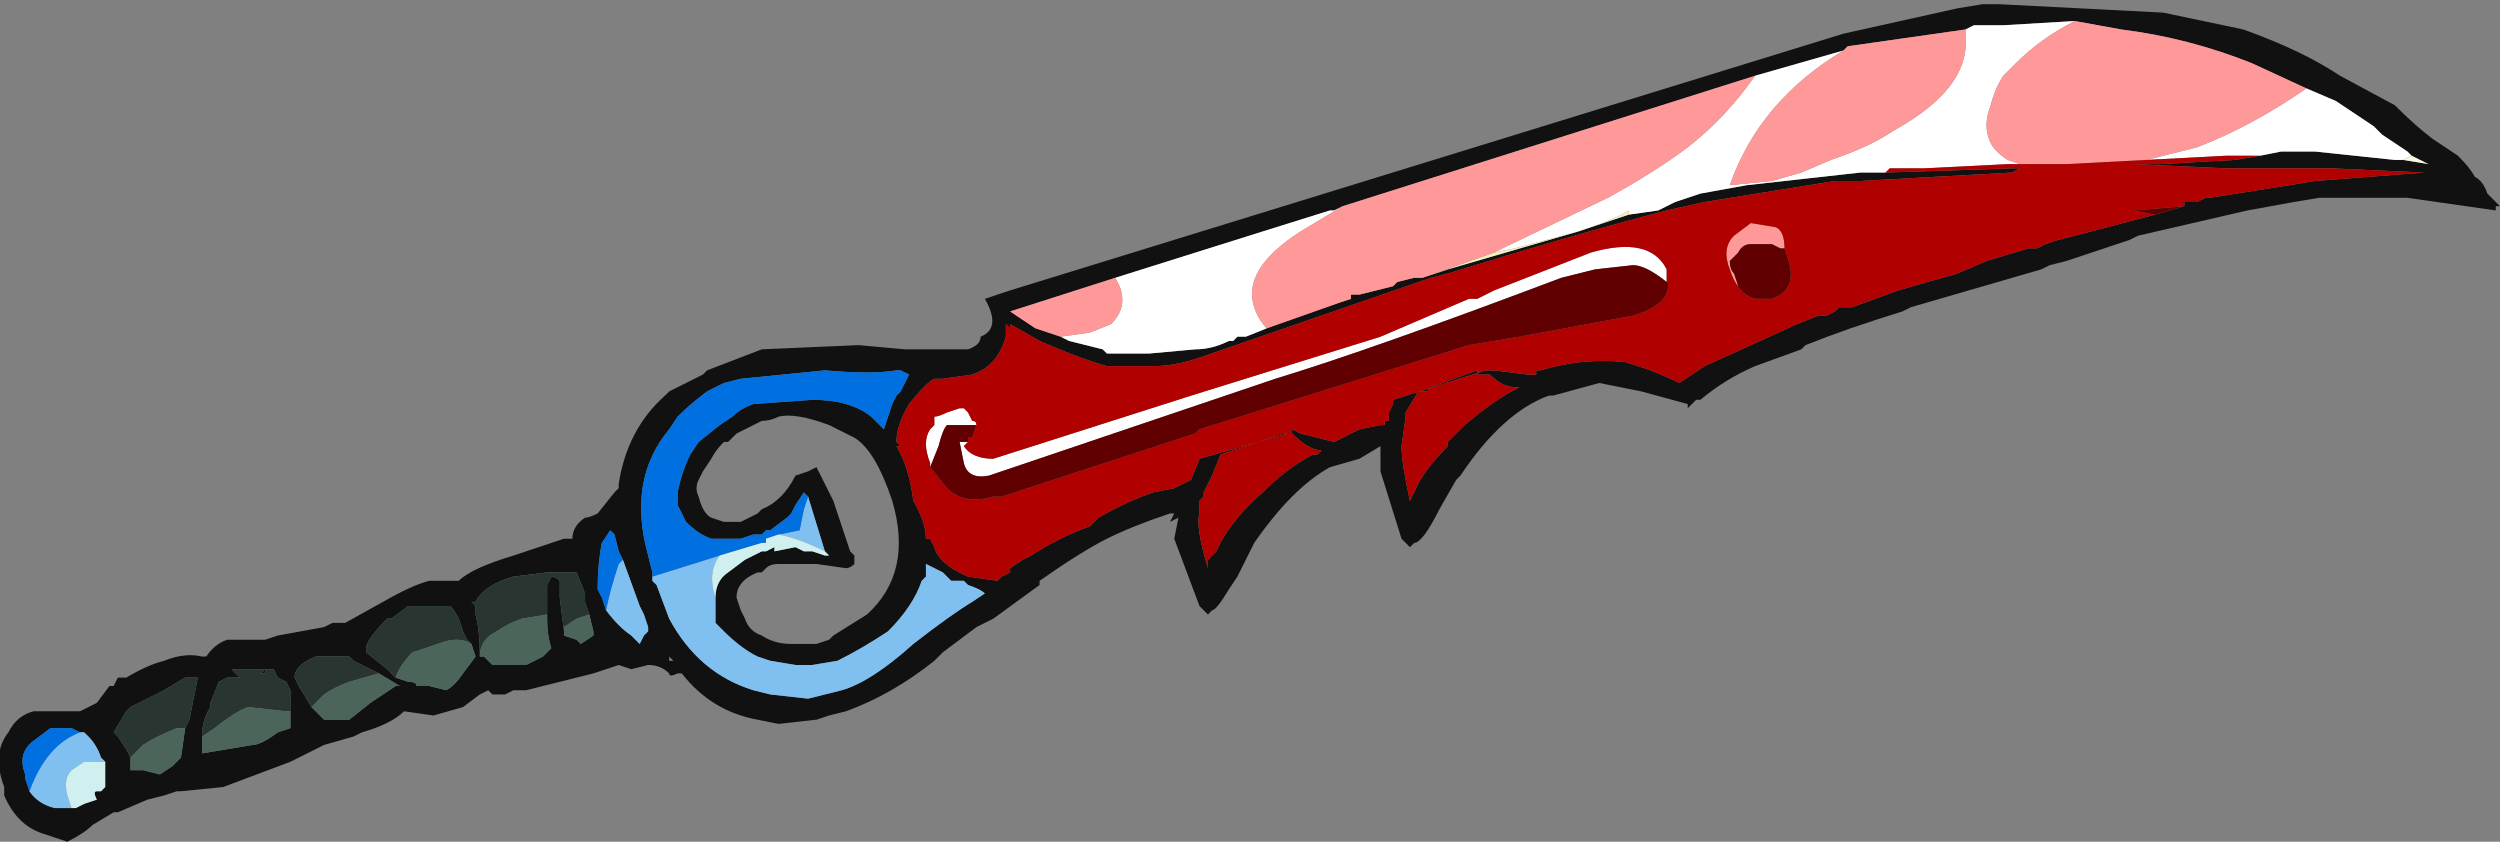 <?xml version="1.0" encoding="UTF-8" standalone="no"?>
<svg xmlns:ffdec="https://www.free-decompiler.com/flash" xmlns:xlink="http://www.w3.org/1999/xlink" ffdec:objectType="frame" height="70.0px" width="207.9px" xmlns="http://www.w3.org/2000/svg">
  <rect width="100%" height="100%" fill="#808080" stroke="none"/>
  <g transform="matrix(1.0, 0.0, 0.0, 1.0, 100.8, 33.25)">
    <use ffdec:characterId="1055" height="10.0" transform="matrix(7.0, 0.0, 0.0, 7.0, -100.8, -33.25)" width="29.7" xlink:href="#shape0"/>
  </g>
  <defs>
    <g id="shape0" transform="matrix(1.0, 0.0, 0.0, 1.0, 14.4, 4.75)">
      <path d="M1.55 -2.3 L1.45 -2.25 1.4 -2.25 0.6 -2.0 -1.15 -1.45 -2.4 -1.05 -2.1 -0.85 -1.8 -0.75 -1.7 -0.7 -1.3 -0.6 -1.25 -0.55 -0.75 -0.55 -0.2 -0.6 Q0.0 -0.6 0.2 -0.7 L0.25 -0.7 0.3 -0.75 0.4 -0.75 0.65 -0.85 1.5 -1.15 1.65 -1.2 1.65 -1.25 1.75 -1.25 2.15 -1.35 2.2 -1.4 2.4 -1.45 2.5 -1.45 2.8 -1.55 4.35 -2.0 4.95 -2.2 5.3 -2.25 5.5 -2.35 5.8 -2.45 6.35 -2.55 7.7 -2.7 8.0 -2.7 9.5 -2.75 9.6 -2.75 9.5 -2.7 7.7 -2.6 7.4 -2.6 5.85 -2.35 5.4 -2.25 Q4.25 -1.95 2.8 -1.5 L2.6 -1.45 -0.15 -0.5 Q-0.45 -0.4 -0.7 -0.4 L-1.25 -0.4 Q-1.6 -0.5 -2.05 -0.7 L-2.4 -0.9 -2.4 -0.85 -2.45 -0.9 -2.45 -0.75 Q-2.55 -0.4 -2.85 -0.3 L-3.2 -0.25 -3.3 -0.25 Q-3.4 -0.2 -3.6 0.05 -3.75 0.3 -3.75 0.5 L-3.7 0.55 -3.75 0.55 Q-3.6 0.8 -3.55 1.2 -3.4 1.45 -3.4 1.65 L-3.35 1.65 -3.3 1.75 Q-3.25 1.95 -2.9 2.1 L-2.55 2.15 -2.5 2.1 -2.4 2.05 -2.4 2.0 -2.25 1.9 -2.15 1.85 Q-1.85 1.65 -1.45 1.5 L-1.35 1.4 Q-1.0 1.2 -0.7 1.1 L-0.45 1.05 -0.25 0.95 -0.15 0.7 0.9 0.4 0.95 0.4 0.95 0.35 1.05 0.4 1.45 0.5 1.75 0.35 2.0 0.3 2.05 0.3 2.05 0.25 2.1 0.25 2.1 0.15 2.15 0.05 2.15 0.0 3.25 -0.35 3.35 -0.35 3.75 -0.3 3.85 -0.3 3.85 -0.35 3.9 -0.35 Q4.4 -0.5 4.9 -0.45 5.25 -0.35 5.55 -0.2 L5.85 -0.4 6.95 -0.9 7.2 -1.0 7.3 -1.0 7.4 -1.05 7.45 -1.1 7.6 -1.1 8.15 -1.3 8.85 -1.5 9.2 -1.65 9.7 -1.8 9.8 -1.8 9.9 -1.85 10.05 -1.9 10.25 -1.95 11.2 -2.2 11.55 -2.3 11.55 -2.35 11.7 -2.35 11.8 -2.4 11.85 -2.4 12.8 -2.55 13.1 -2.6 14.4 -2.7 13.3 -2.75 12.05 -2.75 10.95 -2.8 11.25 -2.8 12.15 -2.85 12.45 -2.9 12.7 -2.95 13.1 -2.95 14.05 -2.85 14.15 -2.85 14.45 -2.8 14.25 -2.9 14.2 -2.95 13.9 -3.15 13.8 -3.25 13.35 -3.55 13.0 -3.7 12.35 -4.0 Q11.6 -4.3 10.8 -4.4 L10.25 -4.5 9.4 -4.45 9.05 -4.45 8.95 -4.4 7.55 -4.2 7.5 -4.15 6.45 -3.85 1.55 -2.3 M2.55 -0.1 L2.45 -0.1 2.3 0.15 2.3 0.2 2.25 0.55 Q2.25 0.75 2.35 1.2 L2.4 1.1 Q2.5 0.85 2.8 0.55 L2.8 0.5 3.0 0.3 Q3.35 0.0 3.65 -0.15 L3.6 -0.15 Q3.45 -0.15 3.3 -0.3 L3.15 -0.3 3.15 -0.35 2.6 -0.15 2.55 -0.1 M4.05 -0.05 L4.0 -0.05 Q3.45 0.15 2.95 0.9 L2.9 0.95 2.7 1.3 Q2.5 1.7 2.4 1.7 L2.35 1.75 2.25 1.65 2.0 0.85 2.0 0.55 1.75 0.7 1.4 0.8 Q0.95 1.05 0.5 1.7 L0.3 2.1 0.2 2.25 Q0.05 2.5 0.0 2.5 L-0.05 2.55 -0.15 2.45 -0.45 1.65 -0.4 1.4 -0.5 1.45 -0.45 1.35 -0.5 1.35 Q-0.95 1.5 -1.25 1.65 -1.55 1.8 -2.05 2.15 L-2.05 2.2 -2.6 2.6 -2.8 2.7 -3.2 3.0 -3.3 3.1 Q-3.8 3.5 -4.35 3.7 L-4.55 3.75 -4.7 3.8 -5.15 3.85 -5.4 3.8 Q-5.95 3.7 -6.3 3.25 L-6.35 3.25 Q-6.45 3.3 -6.45 3.25 -6.55 3.15 -6.7 3.15 L-6.9 3.2 -7.05 3.15 -7.35 3.25 -8.15 3.45 -8.3 3.45 -8.4 3.5 -8.55 3.5 -8.6 3.45 -8.7 3.5 -8.9 3.65 -9.25 3.75 -9.6 3.7 Q-9.75 3.85 -10.1 3.95 L-10.2 4.0 -10.55 4.1 -10.95 4.3 -11.75 4.6 -12.25 4.65 -12.3 4.65 -12.45 4.7 -12.65 4.75 -13.0 4.9 -13.05 4.9 -13.3 5.05 Q-13.4 5.15 -13.6 5.25 L-13.9 5.15 Q-14.2 5.05 -14.35 4.7 L-14.35 4.6 Q-14.5 4.2 -14.3 3.95 -14.2 3.75 -14.0 3.7 L-13.45 3.7 -13.25 3.6 -13.1 3.4 -13.05 3.4 -13.0 3.3 -12.9 3.3 Q-12.65 3.15 -12.45 3.1 -12.2 3.0 -12.0 3.05 L-11.95 3.05 Q-11.85 2.9 -11.7 2.85 L-11.25 2.85 -11.1 2.8 -10.55 2.7 -10.45 2.65 -10.3 2.65 -9.85 2.4 Q-9.5 2.2 -9.3 2.15 L-8.95 2.15 Q-8.8 2.0 -8.3 1.85 L-7.7 1.65 -7.6 1.65 Q-7.6 1.5 -7.45 1.4 -7.4 1.4 -7.3 1.35 L-7.1 1.1 -7.05 1.05 -7.05 1.0 Q-6.95 0.35 -6.5 -0.05 L-6.45 -0.1 -6.05 -0.3 -6.0 -0.35 -5.35 -0.6 -4.2 -0.65 -3.65 -0.6 -2.9 -0.6 Q-2.75 -0.65 -2.75 -0.75 -2.5 -0.85 -2.7 -1.2 L-2.4 -1.3 7.5 -4.35 8.85 -4.65 9.15 -4.7 9.35 -4.7 11.3 -4.6 12.25 -4.4 Q12.95 -4.15 13.4 -3.85 L14.05 -3.5 Q14.3 -3.25 14.5 -3.1 L14.8 -2.9 Q14.95 -2.75 15.0 -2.65 15.1 -2.6 15.15 -2.45 L15.3 -2.3 15.25 -2.3 15.25 -2.25 14.2 -2.4 13.15 -2.4 12.85 -2.35 12.3 -2.25 11.0 -1.95 10.9 -1.9 10.15 -1.65 9.95 -1.6 9.85 -1.55 8.3 -1.1 8.2 -1.05 Q7.55 -0.85 7.05 -0.65 L7.0 -0.6 6.45 -0.4 Q6.1 -0.25 5.8 0.0 L5.75 0.0 5.65 0.1 5.65 0.05 5.1 -0.1 4.6 -0.2 4.05 -0.05 M13.0 -2.8 L13.0 -2.8 M14.85 -2.4 L14.85 -2.4 M0.95 0.4 L0.85 0.4 0.1 0.65 0.0 0.9 -0.1 1.1 -0.1 1.15 -0.15 1.2 -0.15 1.35 Q-0.2 1.5 -0.05 2.0 L-0.05 1.9 0.05 1.8 Q0.2 1.45 0.6 1.1 0.9 0.8 1.2 0.65 L1.25 0.65 1.3 0.6 Q1.15 0.6 0.95 0.4 M-4.8 1.15 L-4.85 1.1 -4.95 1.25 -5.0 1.35 -5.05 1.4 -5.25 1.55 -5.3 1.55 -5.35 1.6 -5.45 1.6 -5.6 1.65 -5.95 1.65 Q-6.1 1.6 -6.25 1.45 L-6.35 1.25 -6.35 1.1 Q-6.3 0.85 -6.2 0.65 L-6.1 0.5 -5.85 0.3 -5.7 0.2 Q-5.6 0.1 -5.45 0.05 L-4.75 0.0 Q-4.3 0.0 -4.05 0.2 L-3.9 0.35 -3.8 0.05 -3.75 -0.05 -3.7 -0.1 -3.6 -0.3 -3.7 -0.35 -3.75 -0.35 Q-4.05 -0.3 -4.6 -0.35 L-5.6 -0.25 -5.8 -0.2 -6.0 -0.1 Q-6.2 0.05 -6.35 0.2 L-6.45 0.35 Q-6.95 0.95 -6.7 1.85 L-6.65 2.05 -6.65 2.1 -6.65 2.15 -6.6 2.2 -6.45 2.6 Q-6.1 3.25 -5.45 3.45 L-5.25 3.5 -4.8 3.55 -4.4 3.45 Q-4.05 3.35 -3.55 2.9 -3.1 2.55 -2.85 2.4 L-2.7 2.3 Q-2.75 2.25 -2.9 2.2 L-2.95 2.15 -3.1 2.15 -3.2 2.05 -3.4 1.95 -3.4 2.1 -3.45 2.15 Q-3.55 2.45 -3.85 2.75 -4.15 2.95 -4.45 3.1 L-4.75 3.15 -4.95 3.15 -5.25 3.1 -5.4 3.05 Q-5.6 2.95 -5.8 2.75 L-5.9 2.65 -5.9 2.35 Q-5.9 2.15 -5.75 2.05 L-5.55 1.9 -5.35 1.8 -5.3 1.8 -5.2 1.75 -5.2 1.8 -4.95 1.75 -4.85 1.8 -4.75 1.8 -4.6 1.85 -4.55 1.85 -4.6 1.8 -4.8 1.15 M-3.8 1.2 Q-4.0 0.6 -4.25 0.45 L-4.55 0.3 Q-4.95 0.15 -5.15 0.2 -5.25 0.25 -5.35 0.25 L-5.65 0.4 -5.75 0.5 -5.8 0.5 Q-5.9 0.6 -5.95 0.7 L-6.05 0.85 -6.1 0.95 Q-6.15 1.05 -6.1 1.15 -6.05 1.35 -5.95 1.4 L-5.8 1.45 -5.6 1.45 -5.4 1.35 -5.35 1.3 Q-5.1 1.2 -4.95 0.9 L-4.8 0.85 -4.7 0.8 -4.65 0.9 Q-4.6 1.0 -4.5 1.2 L-4.3 1.8 -4.25 1.85 -4.25 1.95 Q-4.3 2.0 -4.35 2.0 L-4.7 1.95 -5.15 1.95 Q-5.25 1.95 -5.3 2.0 L-5.35 2.05 -5.4 2.05 Q-5.65 2.15 -5.65 2.35 L-5.6 2.5 -5.55 2.6 Q-5.5 2.75 -5.35 2.8 -5.2 2.9 -5.0 2.9 L-4.7 2.9 -4.55 2.85 -4.5 2.8 -4.1 2.55 Q-3.55 2.05 -3.8 1.2 M-7.15 1.55 L-7.25 1.7 Q-7.3 1.95 -7.3 2.25 L-7.25 2.35 -7.2 2.5 Q-7.05 2.7 -6.9 2.8 L-6.8 2.9 -6.75 2.8 -6.7 2.75 -6.7 2.7 -6.75 2.55 -6.8 2.45 -7.0 1.9 -7.05 1.8 -7.1 1.6 -7.15 1.55 M-7.4 2.55 L-7.45 2.4 -7.45 2.3 -7.55 2.05 -7.9 2.05 -8.3 2.1 Q-8.65 2.2 -8.75 2.4 L-8.8 2.4 -8.75 2.45 -8.75 2.55 Q-8.7 2.75 -8.7 3.0 L-8.7 3.05 -8.65 3.05 -8.55 3.15 -8.15 3.15 -7.95 3.05 -7.85 2.95 Q-7.9 2.8 -7.9 2.6 L-7.9 2.55 -7.9 2.2 -7.85 2.1 Q-7.8 2.1 -7.75 2.15 L-7.75 2.35 -7.7 2.75 -7.7 2.8 -7.55 2.85 -7.5 2.9 -7.35 2.8 -7.35 2.75 -7.4 2.55 M-6.6 2.65 L-6.6 2.65 M-6.4 3.1 L-6.45 3.05 -6.45 3.1 -6.4 3.1 M-10.95 3.7 L-10.95 3.65 Q-10.95 3.55 -10.95 3.45 L-11.0 3.35 -11.1 3.3 -11.15 3.2 -11.25 3.2 -11.25 3.25 -11.3 3.25 -11.25 3.2 -11.65 3.2 -11.55 3.3 -11.7 3.3 -11.8 3.35 -11.9 3.6 -11.9 3.65 Q-12.0 3.8 -12.0 4.0 L-12.0 4.2 -11.4 4.1 Q-11.3 4.1 -11.1 3.95 L-10.95 3.9 -10.95 3.7 M-9.9 3.25 L-10.2 3.1 -10.25 3.05 -10.65 3.05 Q-10.9 3.15 -10.9 3.3 L-10.85 3.4 -10.7 3.65 Q-10.6 3.75 -10.55 3.8 L-10.25 3.8 -10.0 3.6 -9.7 3.4 -9.65 3.4 -9.9 3.25 M-8.8 2.9 L-8.85 2.85 -8.9 2.75 -8.95 2.6 Q-9.0 2.5 -9.05 2.45 L-9.55 2.45 -9.75 2.6 -9.8 2.6 Q-10.05 2.85 -10.05 2.95 L-10.05 3.0 -9.8 3.2 -9.7 3.3 -9.55 3.35 Q-9.45 3.35 -9.45 3.4 L-9.3 3.4 -9.1 3.45 Q-9.0 3.4 -8.9 3.25 L-8.75 3.05 -8.8 2.9 M-12.2 3.9 L-12.15 3.8 -12.05 3.3 -12.2 3.3 -12.45 3.45 -12.85 3.65 -12.9 3.7 -13.05 3.95 -13.0 4.0 -12.9 4.15 -12.85 4.25 -12.85 4.4 -12.7 4.4 -12.5 4.45 -12.35 4.35 Q-12.3 4.3 -12.25 4.25 L-12.2 3.9 M-13.4 3.95 L-13.45 3.95 -13.55 3.9 -13.8 3.9 -14.0 4.05 Q-14.2 4.2 -14.1 4.45 L-14.1 4.5 -14.05 4.65 Q-13.95 4.8 -13.75 4.85 L-13.55 4.85 -13.5 4.85 -13.4 4.8 -13.25 4.75 Q-13.3 4.65 -13.25 4.65 L-13.2 4.65 -13.15 4.6 Q-13.15 4.5 -13.15 4.35 L-13.15 4.3 -13.2 4.25 Q-13.25 4.1 -13.35 4.0 L-13.4 3.95" fill="#111111" fill-rule="evenodd" stroke="none"/>
      <path d="M-1.15 -1.45 L0.6 -2.0 1.4 -2.25 1.45 -2.25 1.55 -2.3 1.05 -2.0 Q0.35 -1.55 0.5 -1.1 0.55 -0.95 0.65 -0.85 L0.4 -0.75 0.3 -0.75 0.25 -0.7 0.2 -0.7 Q0.0 -0.6 -0.2 -0.6 L-0.75 -0.55 -1.25 -0.55 -1.3 -0.6 -1.7 -0.7 -1.8 -0.75 -1.45 -0.8 -1.2 -0.9 Q-1.0 -1.1 -1.1 -1.35 L-1.15 -1.45 M6.45 -3.85 L7.5 -4.15 Q6.5 -3.55 6.15 -2.55 L6.65 -2.6 7.0 -2.7 7.35 -2.85 Q7.8 -3.0 8.1 -3.2 9.0 -3.7 8.95 -4.3 L8.95 -4.4 9.05 -4.45 9.4 -4.45 10.25 -4.5 Q9.85 -4.3 9.55 -4.0 L9.4 -3.85 Q9.3 -3.7 9.25 -3.5 9.15 -3.25 9.25 -3.05 9.3 -2.95 9.45 -2.85 L9.6 -2.8 9.45 -2.8 8.45 -2.75 8.05 -2.75 8.0 -2.7 7.7 -2.7 6.35 -2.55 5.8 -2.45 5.5 -2.35 5.3 -2.25 4.95 -2.2 4.95 -2.25 Q4.8 -2.15 4.35 -2.0 L3.6 -1.8 3.35 -1.75 3.45 -1.8 4.7 -2.4 Q5.25 -2.7 5.65 -3.0 6.1 -3.35 6.45 -3.85 M13.0 -3.7 L13.35 -3.55 13.8 -3.25 13.9 -3.15 14.2 -2.95 14.25 -2.9 14.15 -2.85 14.05 -2.85 13.1 -2.95 12.7 -2.95 12.45 -2.9 12.05 -2.9 11.1 -2.85 11.7 -3.0 Q12.35 -3.25 13.0 -3.7 M-2.9 0.45 L-2.9 0.5 -2.95 0.55 Q-2.85 0.7 -2.6 0.7 L-0.25 -0.05 2.0 -0.75 3.05 -1.2 3.15 -1.2 3.35 -1.3 4.5 -1.75 Q5.2 -1.95 5.4 -1.55 L5.4 -1.45 5.4 -1.4 Q5.15 -1.6 5.0 -1.6 L4.55 -1.55 4.15 -1.45 Q1.9 -0.6 0.75 -0.25 L-2.65 0.9 Q-2.9 0.95 -2.95 0.75 L-3.0 0.5 -2.9 0.5 -2.9 0.45 M-3.35 0.8 L-3.35 0.75 Q-3.45 0.5 -3.35 0.35 L-3.3 0.3 -3.3 0.2 Q-3.25 0.2 -3.15 0.15 L-3.0 0.1 -2.95 0.1 -2.9 0.15 -2.85 0.25 Q-2.8 0.25 -2.8 0.3 L-3.15 0.3 Q-3.2 0.35 -3.25 0.55 L-3.35 0.8" fill="#ffffff" fill-rule="evenodd" stroke="none"/>
      <path d="M4.95 -2.2 L4.35 -2.0 2.8 -1.55 2.5 -1.45 3.35 -1.75 3.6 -1.8 4.35 -2.0 Q4.8 -2.15 4.95 -2.25 L4.95 -2.2" fill="#f2f1bb" fill-rule="evenodd" stroke="none"/>
      <path d="M14.25 -2.9 L14.45 -2.8 14.15 -2.85 14.25 -2.9" fill="#fafae4" fill-rule="evenodd" stroke="none"/>
      <path d="M-8.7 3.05 L-8.7 3.0 Q-8.7 2.75 -8.75 2.55 L-8.75 2.45 -8.8 2.4 -8.75 2.4 Q-8.65 2.2 -8.3 2.1 L-7.9 2.05 -7.55 2.05 -7.45 2.3 -7.45 2.4 -7.4 2.55 -7.55 2.6 -7.7 2.7 -7.7 2.75 -7.75 2.35 -7.75 2.15 Q-7.8 2.1 -7.85 2.1 L-7.9 2.2 -7.9 2.55 -8.2 2.6 Q-8.35 2.65 -8.5 2.75 -8.7 2.85 -8.7 3.05 M-12.0 4.0 Q-12.0 3.8 -11.9 3.65 L-11.9 3.6 -11.8 3.35 -11.7 3.3 -11.55 3.3 -11.65 3.2 -11.25 3.2 -11.3 3.25 -11.25 3.25 -11.25 3.2 -11.15 3.2 -11.1 3.3 -11.0 3.35 -10.95 3.45 Q-10.95 3.55 -10.95 3.65 L-10.95 3.7 -11.0 3.7 -11.45 3.65 Q-11.6 3.7 -11.85 3.9 L-12.0 4.0 M-10.7 3.65 L-10.85 3.4 -10.9 3.3 Q-10.9 3.15 -10.65 3.05 L-10.25 3.05 -10.2 3.1 -9.9 3.25 -10.25 3.35 Q-10.4 3.4 -10.55 3.5 L-10.7 3.65 M-9.7 3.3 L-9.8 3.2 -10.05 3.0 -10.05 2.95 Q-10.05 2.85 -9.8 2.6 L-9.75 2.6 -9.55 2.45 -9.05 2.45 Q-9.0 2.5 -8.95 2.6 L-8.9 2.75 -8.85 2.85 -8.8 2.9 Q-8.95 2.8 -9.2 2.9 L-9.5 3.0 Q-9.65 3.15 -9.7 3.3 M-12.85 4.25 L-12.9 4.15 -13.0 4.0 -13.05 3.95 -12.9 3.7 -12.85 3.65 -12.45 3.45 -12.2 3.3 -12.05 3.3 -12.15 3.8 -12.2 3.9 -12.3 3.9 Q-12.55 4.0 -12.7 4.1 L-12.85 4.25" fill="#283531" fill-rule="evenodd" stroke="none"/>
      <path d="M-7.4 2.55 L-7.35 2.75 -7.35 2.8 -7.5 2.9 -7.55 2.85 -7.7 2.8 -7.7 2.75 -7.7 2.7 -7.55 2.6 -7.4 2.55 M-7.9 2.55 L-7.9 2.6 Q-7.9 2.8 -7.85 2.95 L-7.95 3.05 -8.15 3.15 -8.55 3.15 -8.65 3.05 -8.7 3.05 Q-8.7 2.85 -8.5 2.75 -8.35 2.65 -8.2 2.6 L-7.9 2.55 M-12.0 4.0 L-11.85 3.9 Q-11.6 3.7 -11.45 3.65 L-11.0 3.7 -10.95 3.7 -10.95 3.9 -11.1 3.95 Q-11.3 4.1 -11.4 4.1 L-12.0 4.2 -12.0 4.0 M-9.9 3.25 L-9.65 3.4 -9.7 3.4 -10.0 3.6 -10.25 3.8 -10.55 3.8 Q-10.6 3.75 -10.7 3.65 L-10.55 3.5 Q-10.4 3.4 -10.25 3.35 L-9.9 3.25 M-8.8 2.9 L-8.75 3.05 -8.9 3.25 Q-9.0 3.4 -9.1 3.45 L-9.3 3.4 -9.45 3.4 Q-9.45 3.35 -9.55 3.35 L-9.7 3.3 Q-9.65 3.15 -9.5 3.0 L-9.2 2.9 Q-8.95 2.8 -8.8 2.9 M-12.2 3.9 L-12.25 4.25 Q-12.3 4.3 -12.35 4.35 L-12.5 4.45 -12.7 4.4 -12.85 4.4 -12.85 4.25 -12.7 4.1 Q-12.55 4.0 -12.3 3.9 L-12.2 3.9" fill="#4b655b" fill-rule="evenodd" stroke="none"/>
      <path d="M-1.15 -1.45 L-1.1 -1.35 Q-1.0 -1.1 -1.2 -0.9 L-1.45 -0.8 -1.8 -0.75 -2.1 -0.85 -2.4 -1.05 -1.15 -1.45 M0.65 -0.85 Q0.55 -0.95 0.5 -1.1 0.35 -1.55 1.05 -2.0 L1.55 -2.3 6.45 -3.85 Q6.1 -3.35 5.65 -3.0 5.25 -2.7 4.7 -2.4 L3.45 -1.8 3.35 -1.75 2.5 -1.45 2.4 -1.45 2.2 -1.4 2.15 -1.35 1.75 -1.25 1.65 -1.25 1.65 -1.2 1.5 -1.15 0.65 -0.85 M7.5 -4.15 L7.55 -4.2 8.95 -4.4 8.95 -4.3 Q9.0 -3.7 8.1 -3.2 7.8 -3.0 7.35 -2.85 L7.0 -2.7 6.65 -2.6 6.15 -2.55 Q6.5 -3.55 7.5 -4.15 M10.25 -4.5 L10.8 -4.4 Q11.6 -4.3 12.35 -4.0 L13.0 -3.7 Q12.35 -3.25 11.7 -3.0 L11.1 -2.85 10.15 -2.8 9.6 -2.8 9.45 -2.85 Q9.3 -2.95 9.25 -3.05 9.15 -3.25 9.25 -3.5 9.3 -3.7 9.4 -3.85 L9.55 -4.0 Q9.85 -4.3 10.25 -4.5 M6.25 -1.35 Q6.2 -1.4 6.15 -1.55 6.05 -1.8 6.2 -1.95 L6.4 -2.1 6.7 -2.05 Q6.8 -2.0 6.8 -1.8 L6.75 -1.8 6.65 -1.85 6.4 -1.85 Q6.3 -1.85 6.25 -1.75 6.2 -1.7 6.15 -1.65 6.15 -1.55 6.2 -1.5 L6.25 -1.35" fill="#ff9999" fill-rule="evenodd" stroke="none"/>
      <path d="M12.45 -2.9 L12.15 -2.85 11.25 -2.8 10.95 -2.8 12.05 -2.75 13.3 -2.75 14.4 -2.7 13.1 -2.6 12.8 -2.55 11.85 -2.4 11.8 -2.4 11.7 -2.35 11.55 -2.35 11.55 -2.3 10.95 -2.25 11.2 -2.2 10.25 -1.95 10.05 -1.9 9.9 -1.85 9.8 -1.8 9.7 -1.8 9.2 -1.65 8.85 -1.5 8.15 -1.3 7.6 -1.1 7.45 -1.1 7.4 -1.05 7.3 -1.0 7.2 -1.0 6.95 -0.9 5.85 -0.4 5.55 -0.2 Q5.25 -0.35 4.9 -0.45 4.4 -0.5 3.9 -0.35 L3.85 -0.35 3.85 -0.3 3.75 -0.3 3.35 -0.35 3.25 -0.35 2.15 0.0 2.15 0.05 2.1 0.15 2.1 0.25 2.05 0.25 2.05 0.3 2.0 0.3 1.75 0.35 1.45 0.5 1.05 0.4 0.95 0.35 0.95 0.4 0.9 0.4 -0.15 0.7 -0.25 0.95 -0.45 1.05 -0.7 1.1 Q-1.0 1.2 -1.35 1.4 L-1.45 1.5 Q-1.85 1.65 -2.15 1.85 L-2.25 1.9 -2.4 2.0 -2.4 2.05 -2.5 2.1 -2.55 2.15 -2.9 2.1 Q-3.25 1.95 -3.3 1.75 L-3.35 1.65 -3.4 1.65 Q-3.4 1.45 -3.55 1.2 -3.6 0.8 -3.75 0.55 L-3.7 0.55 -3.75 0.5 Q-3.75 0.3 -3.6 0.05 -3.4 -0.2 -3.3 -0.25 L-3.2 -0.25 -2.85 -0.3 Q-2.55 -0.4 -2.45 -0.75 L-2.45 -0.9 -2.4 -0.85 -2.4 -0.9 -2.05 -0.7 Q-1.6 -0.5 -1.25 -0.4 L-0.7 -0.4 Q-0.45 -0.4 -0.15 -0.5 L2.6 -1.45 2.8 -1.5 Q4.25 -1.95 5.4 -2.25 L5.85 -2.35 7.4 -2.6 7.7 -2.6 9.5 -2.7 9.6 -2.75 9.5 -2.75 8.0 -2.7 8.05 -2.75 8.45 -2.75 9.45 -2.8 9.6 -2.8 10.15 -2.8 11.1 -2.85 12.05 -2.9 12.45 -2.9 M2.55 -0.1 L2.6 -0.15 3.15 -0.35 3.15 -0.3 3.3 -0.3 Q3.45 -0.15 3.6 -0.15 L3.65 -0.15 Q3.35 0.0 3.0 0.3 L2.8 0.5 2.8 0.55 Q2.5 0.85 2.4 1.1 L2.35 1.2 Q2.25 0.75 2.25 0.55 L2.3 0.2 2.3 0.15 2.45 -0.1 2.55 -0.1 M5.4 -1.45 L5.4 -1.55 Q5.2 -1.95 4.5 -1.75 L3.35 -1.3 3.15 -1.2 3.05 -1.2 2.0 -0.75 -0.25 -0.05 -2.6 0.7 Q-2.85 0.7 -2.95 0.55 L-2.9 0.5 -2.9 0.45 -2.85 0.45 -2.8 0.3 Q-2.8 0.25 -2.85 0.25 L-2.9 0.15 -2.95 0.1 -3.0 0.1 -3.15 0.15 Q-3.25 0.2 -3.3 0.2 L-3.3 0.3 -3.35 0.35 Q-3.45 0.5 -3.35 0.75 L-3.35 0.8 -3.15 1.05 Q-2.95 1.25 -2.6 1.15 L-2.5 1.15 -0.2 0.4 -0.15 0.35 3.05 -0.65 3.65 -0.75 5.0 -1.0 Q5.5 -1.15 5.4 -1.45 M6.8 -1.8 Q6.8 -2.0 6.7 -2.05 L6.4 -2.1 6.2 -1.95 Q6.05 -1.8 6.15 -1.55 6.2 -1.4 6.25 -1.35 6.3 -1.25 6.45 -1.2 6.55 -1.2 6.65 -1.2 6.95 -1.3 6.85 -1.65 L6.8 -1.8 M0.95 0.4 Q1.15 0.6 1.3 0.6 L1.25 0.65 1.2 0.65 Q0.9 0.8 0.6 1.1 0.2 1.45 0.05 1.8 L-0.05 1.9 -0.05 2.0 Q-0.2 1.5 -0.15 1.35 L-0.15 1.2 -0.1 1.15 -0.1 1.1 0.0 0.9 0.1 0.65 0.85 0.4 0.95 0.4" fill="#b00000" fill-rule="evenodd" stroke="none"/>
      <path d="M11.55 -2.3 L11.2 -2.2 10.95 -2.25 11.55 -2.3 M-2.9 0.45 L-2.9 0.5 -3.0 0.5 -2.95 0.75 Q-2.9 0.95 -2.65 0.9 L0.75 -0.25 Q1.9 -0.6 4.15 -1.45 L4.55 -1.55 5.0 -1.6 Q5.15 -1.6 5.4 -1.4 L5.4 -1.45 Q5.5 -1.15 5.0 -1.0 L3.65 -0.75 3.05 -0.65 -0.15 0.35 -0.2 0.4 -2.5 1.15 -2.6 1.15 Q-2.95 1.25 -3.15 1.05 L-3.35 0.8 -3.25 0.55 Q-3.2 0.35 -3.15 0.3 L-2.8 0.3 -2.85 0.45 -2.9 0.45 M-3.0 0.1 L-2.95 0.1 -3.0 0.1 M6.25 -1.35 L6.2 -1.5 Q6.15 -1.55 6.15 -1.65 6.2 -1.7 6.25 -1.75 6.3 -1.85 6.4 -1.85 L6.65 -1.85 6.75 -1.8 6.8 -1.8 6.85 -1.65 Q6.95 -1.3 6.65 -1.2 6.55 -1.2 6.45 -1.2 6.3 -1.25 6.25 -1.35" fill="#600000" fill-rule="evenodd" stroke="none"/>
      <path d="M-6.65 2.1 L-5.85 1.85 Q-6.0 2.05 -5.9 2.35 L-5.9 2.65 -5.8 2.75 Q-5.6 2.95 -5.4 3.05 L-5.25 3.1 -4.95 3.15 -4.75 3.15 -4.45 3.1 Q-4.15 2.95 -3.85 2.75 -3.55 2.45 -3.45 2.15 L-3.4 2.1 -3.4 1.95 -3.2 2.05 -3.1 2.15 -2.95 2.15 -2.9 2.2 Q-2.75 2.25 -2.7 2.3 L-2.85 2.4 Q-3.1 2.55 -3.55 2.9 -4.05 3.35 -4.4 3.45 L-4.8 3.55 -5.25 3.5 -5.45 3.45 Q-6.1 3.25 -6.45 2.6 L-6.6 2.2 -6.65 2.15 -6.65 2.1 M-5.15 1.6 L-4.9 1.55 -4.85 1.3 -4.8 1.15 -4.6 1.8 Q-4.9 1.65 -5.15 1.6 M-7.2 2.5 Q-7.15 2.25 -7.05 1.95 L-7.0 1.9 -6.8 2.45 -6.75 2.55 -6.7 2.7 -6.7 2.75 -6.75 2.8 -6.8 2.9 -6.9 2.8 Q-7.05 2.7 -7.2 2.5 M-14.05 4.65 Q-13.85 4.1 -13.45 3.95 L-13.4 3.95 -13.35 4.0 Q-13.25 4.1 -13.2 4.25 L-13.15 4.3 -13.4 4.3 -13.55 4.4 Q-13.65 4.5 -13.6 4.7 L-13.55 4.85 -13.75 4.85 Q-13.95 4.8 -14.05 4.65" fill="#80c0f0" fill-rule="evenodd" stroke="none"/>
      <path d="M-6.65 2.1 L-6.65 2.05 -6.7 1.85 Q-6.95 0.95 -6.45 0.35 L-6.35 0.2 Q-6.2 0.05 -6.0 -0.1 L-5.8 -0.2 -5.6 -0.25 -4.6 -0.35 Q-4.05 -0.3 -3.75 -0.35 L-3.7 -0.35 -3.6 -0.3 -3.7 -0.1 -3.75 -0.05 -3.8 0.05 -3.9 0.35 -4.05 0.2 Q-4.3 0.0 -4.75 0.0 L-5.45 0.05 Q-5.6 0.1 -5.7 0.2 L-5.85 0.3 -6.1 0.5 -6.2 0.65 Q-6.3 0.85 -6.35 1.1 L-6.35 1.25 -6.25 1.45 Q-6.1 1.6 -5.95 1.65 L-5.6 1.65 -5.45 1.6 -5.35 1.6 -5.3 1.55 -5.25 1.55 -5.05 1.4 -5.0 1.35 -4.95 1.25 -4.85 1.1 -4.8 1.15 -4.85 1.3 -4.9 1.55 -5.15 1.6 -5.3 1.65 -5.3 1.7 -5.35 1.7 -5.85 1.85 -6.65 2.1 M-7.2 2.5 L-7.25 2.35 -7.3 2.25 Q-7.3 1.95 -7.25 1.7 L-7.15 1.55 -7.1 1.6 -7.05 1.8 -7.0 1.9 -7.05 1.95 Q-7.15 2.25 -7.2 2.5 M-6.6 2.65 L-6.6 2.65 M-13.4 3.95 L-13.45 3.95 Q-13.85 4.1 -14.05 4.65 L-14.1 4.5 -14.1 4.45 Q-14.2 4.2 -14.0 4.05 L-13.8 3.9 -13.55 3.9 -13.45 3.95 -13.4 3.95" fill="#0070e0" fill-rule="evenodd" stroke="none"/>
      <path d="M-5.85 1.85 L-5.35 1.7 -5.3 1.7 -5.3 1.65 -5.15 1.6 Q-4.9 1.65 -4.6 1.8 L-4.55 1.85 -4.6 1.85 -4.75 1.8 -4.85 1.8 -4.95 1.75 -5.2 1.8 -5.2 1.75 -5.3 1.8 -5.35 1.8 -5.55 1.9 -5.75 2.05 Q-5.9 2.15 -5.9 2.35 -6.0 2.05 -5.85 1.85 M-13.55 4.85 L-13.6 4.7 Q-13.65 4.5 -13.55 4.4 L-13.4 4.3 -13.15 4.3 -13.15 4.35 Q-13.15 4.5 -13.15 4.6 L-13.2 4.65 -13.25 4.65 Q-13.3 4.65 -13.25 4.75 L-13.4 4.8 -13.5 4.85 -13.55 4.85" fill="#d0f0f0" fill-rule="evenodd" stroke="none"/>
    </g>
  </defs>
</svg>
